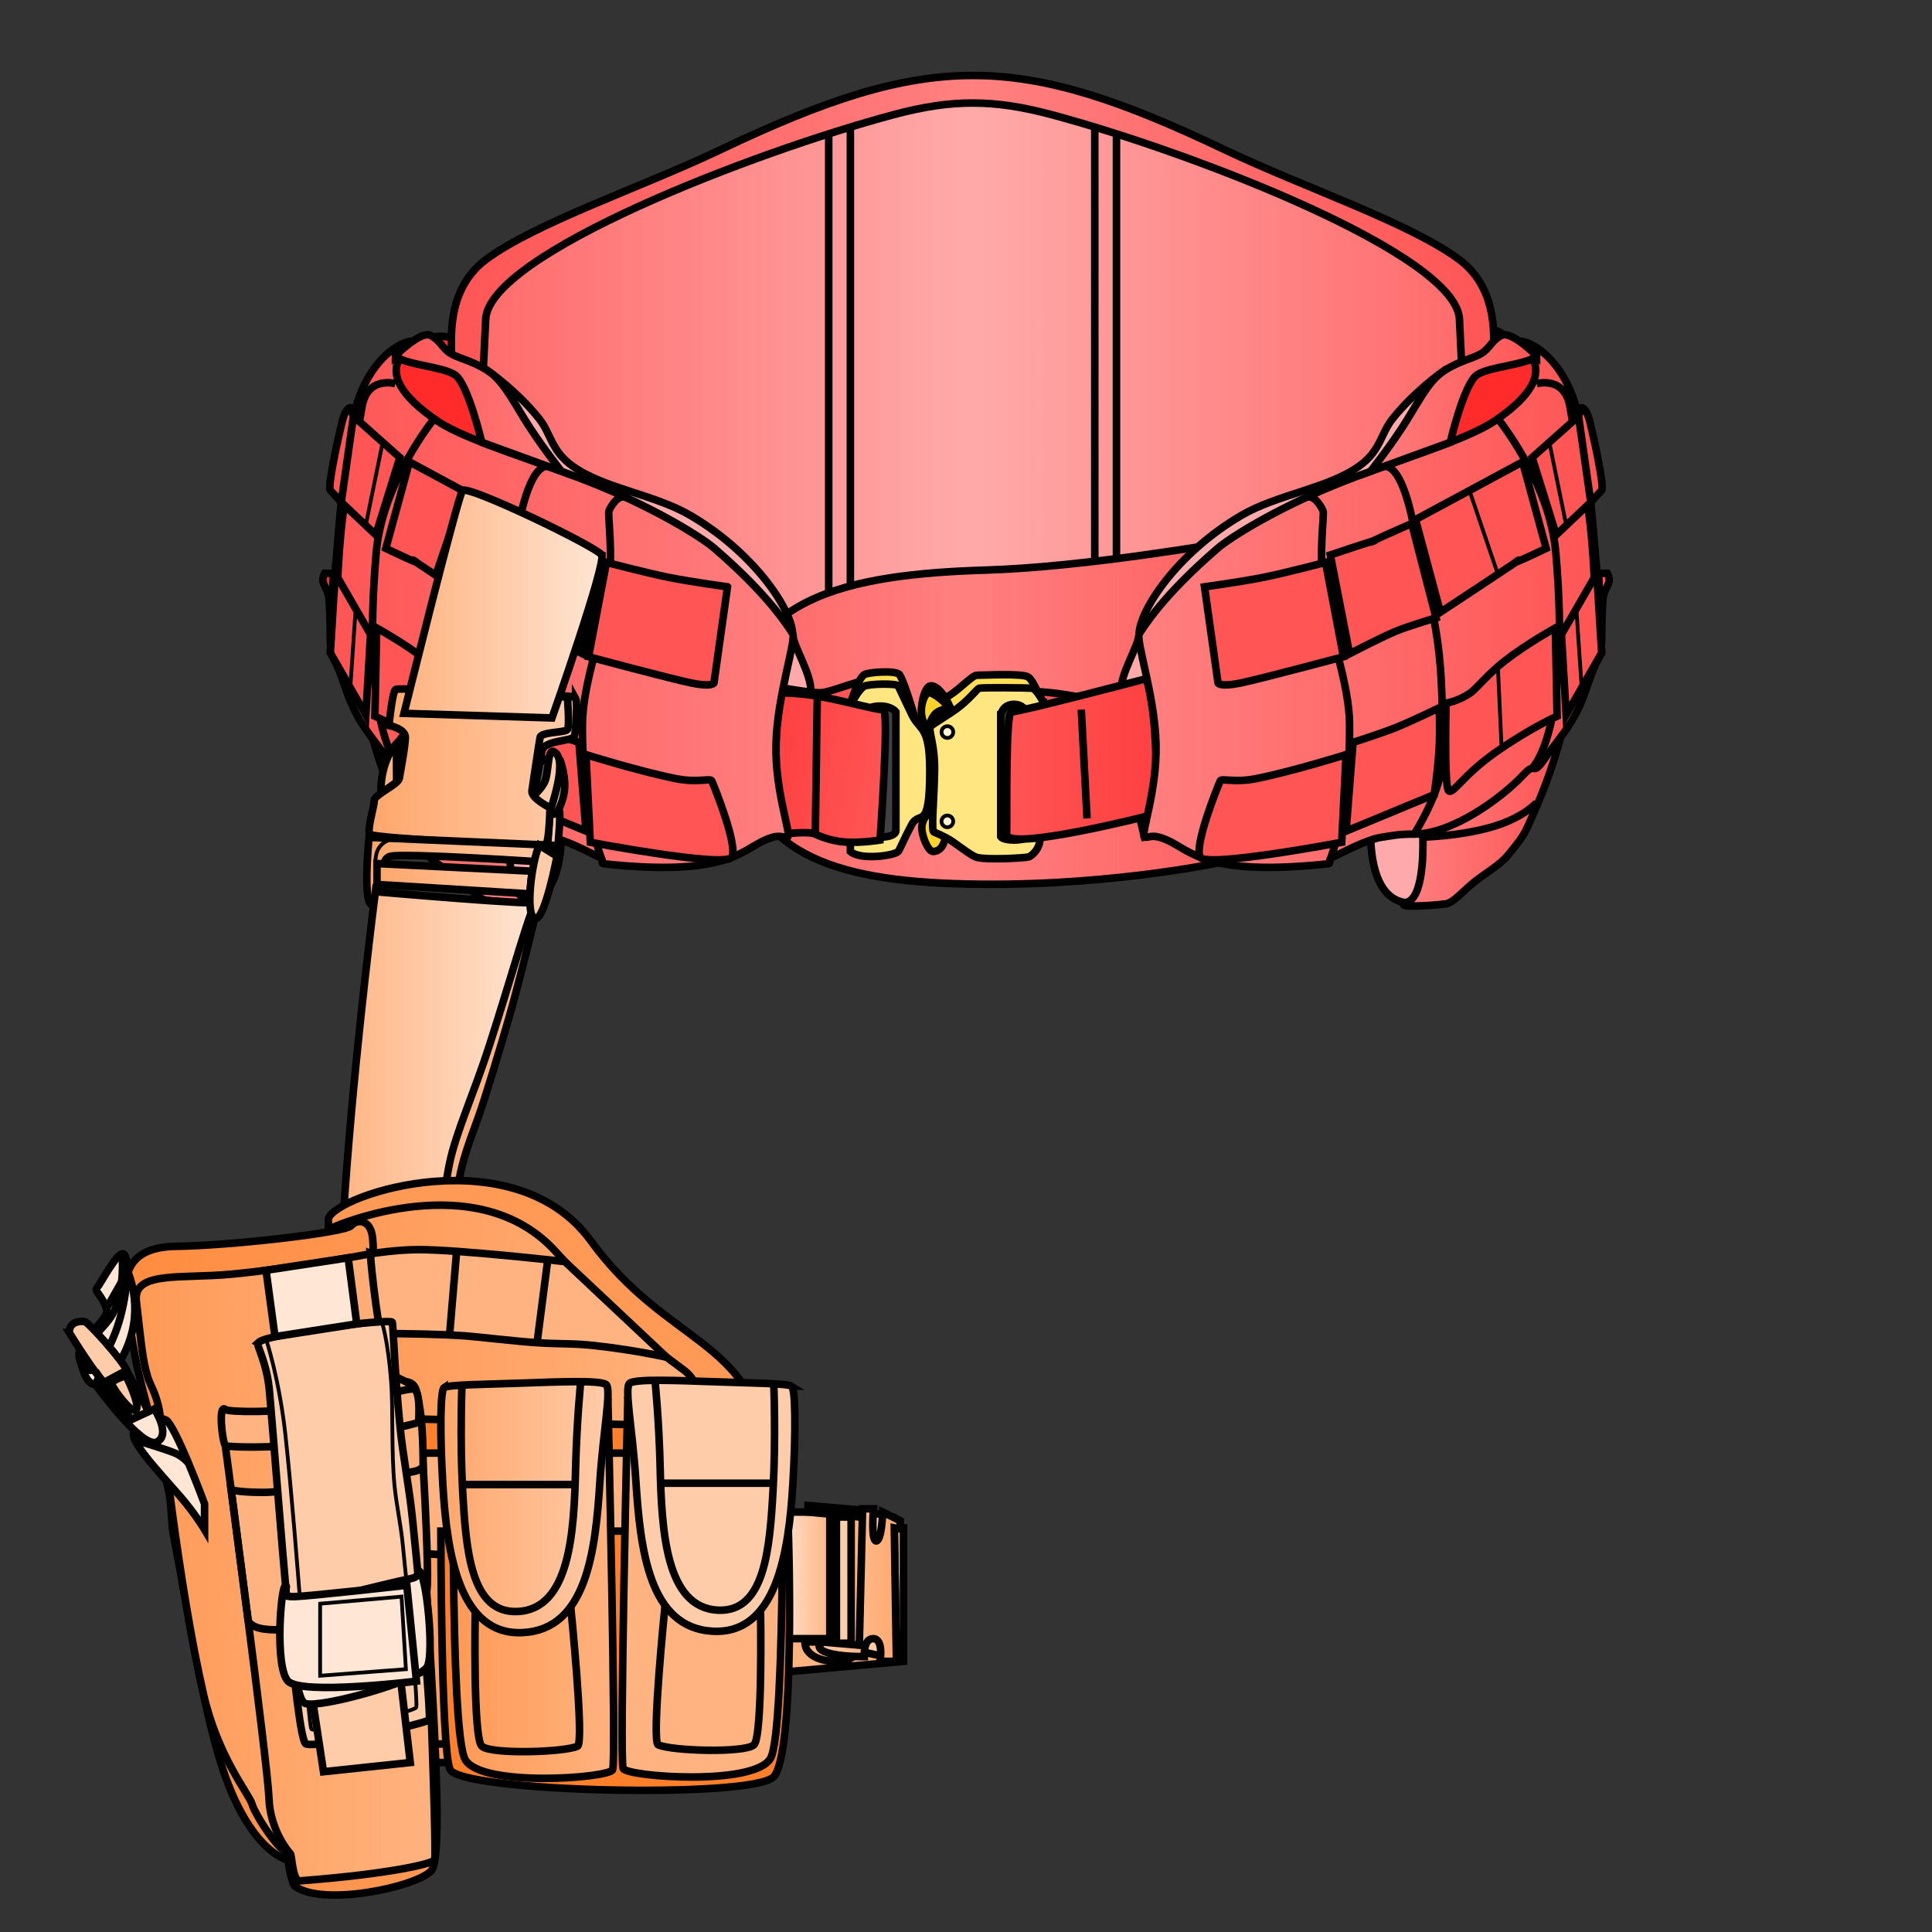 <svg xmlns="http://www.w3.org/2000/svg" xmlns:xlink="http://www.w3.org/1999/xlink" viewBox="0 0 256 256">
    <rect x="0" y="0" width="256" height="256" fill="#333333" stroke="none"/>
    <defs>
        <linearGradient id="innoGrad32">
            <stop offset="0" stop-color="#ff7f2a" stop-opacity="0"/>
            <stop offset="1" stop-color="#ff7f2a" stop-opacity=".502"/>
        </linearGradient>
        <linearGradient id="innoGrad3">
            <stop offset="0" stop-color="#ff7f2a" stop-opacity=".502"/>
            <stop offset="1" stop-color="#ff7f2a" stop-opacity="0"/>
        </linearGradient>
        <linearGradient id="innoGrad22">
            <stop offset="0" stop-color="#ff2a2a" stop-opacity=".502"/>
            <stop offset="1" stop-color="#ff2a2a" stop-opacity="0"/>
        </linearGradient>
        <linearGradient id="innoGrad2">
            <stop offset="0" stop-color="#ff2a2a" stop-opacity="0"/>
            <stop offset="1" stop-color="#ff2a2a" stop-opacity=".502"/>
        </linearGradient>
        <linearGradient id="innoGrad1">
            <stop offset="0" stop-color="#ff2a2a" stop-opacity=".502"/>
            <stop offset=".5" stop-color="#ff2a2a" stop-opacity="0"/>
            <stop offset="1" stop-color="#ff2a2a" stop-opacity=".502"/>
        </linearGradient>
        <linearGradient id="linearGradient978" x1="59.278" x2="198.468" y1="48.31" y2="48.31" gradientUnits="userSpaceOnUse" xlink:href="#innoGrad1"/>
        <linearGradient id="linearGradient1003" x1="62.244" x2="195.503" y1="48.43" y2="48.43" gradientUnits="userSpaceOnUse" xlink:href="#innoGrad1"/>
        <linearGradient id="linearGradient1026" x1="76.267" x2="178.598" y1="92.522" y2="92.522" gradientUnits="userSpaceOnUse" xlink:href="#innoGrad1"/>
        <linearGradient id="linearGradient1049" x1="132.888" x2="153.663" y1="100.516" y2="100.516" gradientUnits="userSpaceOnUse" xlink:href="#innoGrad2"/>
        <linearGradient id="linearGradient1074" x1="118.713" x2="103.343" y1="94.324" y2="91.795" gradientUnits="userSpaceOnUse" xlink:href="#innoGrad2"/>
        <linearGradient id="linearGradient1097" x1="48.521" x2="70.549" y1="108.338" y2="108.338" gradientUnits="userSpaceOnUse" xlink:href="#innoGrad22"/>
        <linearGradient id="linearGradient1128" x1="43.266" x2="105.607" y1="80.074" y2="80.074" gradientUnits="userSpaceOnUse" xlink:href="#innoGrad22"/>
        <linearGradient id="linearGradient1190" x1="185.462" x2="207.491" y1="108.807" y2="108.807" gradientUnits="userSpaceOnUse" xlink:href="#innoGrad2"/>
        <linearGradient id="linearGradient1213" x1="150.393" x2="212.734" y1="80.073" y2="80.073" gradientUnits="userSpaceOnUse" xlink:href="#innoGrad2"/>
        <linearGradient id="linearGradient1236" x1="180.091" x2="204.302" y1="53.69" y2="53.69" gradientUnits="userSpaceOnUse" xlink:href="#innoGrad2"/>
        <linearGradient id="linearGradient1259" x1="51.697" x2="75.909" y1="53.691" y2="53.691" gradientUnits="userSpaceOnUse" xlink:href="#innoGrad22"/>
        <linearGradient id="linearGradient1282" x1="48.402" x2="75.827" y1="101.647" y2="101.647" gradientUnits="userSpaceOnUse" xlink:href="#innoGrad3"/>
        <linearGradient id="linearGradient1305" x1="52.896" x2="80.281" y1="80.043" y2="80.043" gradientUnits="userSpaceOnUse" xlink:href="#innoGrad3"/>
        <linearGradient id="linearGradient1328" x1="48.104" x2="74.016" y1="115.426" y2="115.426" gradientUnits="userSpaceOnUse" xlink:href="#innoGrad3"/>
        <linearGradient id="linearGradient1366" x1="43.799" x2="71.659" y1="153.117" y2="153.117" gradientUnits="userSpaceOnUse" xlink:href="#innoGrad3"/>
        <linearGradient id="linearGradient1389" x1="49.453" x2="71.043" y1="116.436" y2="116.436" gradientUnits="userSpaceOnUse" xlink:href="#innoGrad3"/>
        <linearGradient id="linearGradient1412" x1="43.764" x2="95.451" y1="195.388" y2="195.388" gradientUnits="userSpaceOnUse" xlink:href="#innoGrad3"/>
        <linearGradient id="linearGradient1435" x1="102.88" x2="110.458" y1="208.742" y2="208.742" gradientUnits="userSpaceOnUse" xlink:href="#innoGrad32"/>
        <linearGradient id="linearGradient1481" x1="108.086" x2="119.787" y1="210.029" y2="210.029" gradientUnits="userSpaceOnUse" xlink:href="#innoGrad32"/>
        <linearGradient id="linearGradient1504" x1="16.189" x2="58.41" y1="206.483" y2="206.483" gradientUnits="userSpaceOnUse" xlink:href="#innoGrad3"/>
        <linearGradient id="linearGradient1527" x1="17.544" x2="58.139" y1="207.631" y2="207.631" gradientUnits="userSpaceOnUse" xlink:href="#innoGrad3"/>
        <linearGradient id="linearGradient1550" x1="59.54" x2="81.807" y1="210.678" y2="210.678" gradientUnits="userSpaceOnUse" xlink:href="#innoGrad3"/>
        <linearGradient id="linearGradient1573" x1="57.915" x2="81.057" y1="199.707" y2="199.707" gradientUnits="userSpaceOnUse" xlink:href="#innoGrad3"/>
    </defs>
    <g>
        <path fill="#ff2a2a" stroke="#000" stroke-miterlimit="10" d="M61.289 45.219s-3.953-1.788-5.357.53c-1.404 2.317-.638 5.846-.638 5.846l7.468.638zM194.225 44.306s3.955-1.788 5.359.53c1.406 2.317.637 5.846.637 5.846l-7.467.638z"/>
        <path fill="#ff8080" d="M196.456 86.62l1.51-39.743c-.198-1.17.937-8.346-4.604-12.476-6.533-4.875-20.574-9.552-31.146-14.589-27.214-12.965-38.979-13.201-66.688 0-10.57 5.037-24.608 9.714-31.146 14.589-5.538 4.129-4.404 11.305-4.602 12.476l1.509 39.743z"/>
        <path fill="url(#linearGradient978)" stroke="#000" stroke-miterlimit="10" d="M196.456 86.62l1.51-39.743c-.198-1.17.937-8.346-4.604-12.476-6.533-4.875-20.574-9.552-31.146-14.589-27.214-12.965-38.979-13.201-66.688 0-10.57 5.037-24.608 9.714-31.146 14.589-5.538 4.129-4.404 11.305-4.602 12.476l1.509 39.743z"/>
        <path fill="#faa" d="M62.761 83.204s.954-28.761 1.598-40.919c.458-8.627 35.402-22.109 54.094-27.103 7.645-2.043 13.193-2.043 20.838 0 18.692 4.994 53.636 18.476 54.093 27.103.645 12.158 1.602 40.919 1.602 40.919z"/>
        <path fill="url(#linearGradient1003)" stroke="#000" stroke-miterlimit="10" d="M62.761 83.204s.954-28.761 1.598-40.919c.458-8.627 35.402-22.109 54.094-27.103 7.645-2.043 13.193-2.043 20.838 0 18.692 4.994 53.636 18.476 54.093 27.103.645 12.158 1.602 40.919 1.602 40.919z"/>
        <path fill="none" stroke="#000" stroke-miterlimit="10" d="M109.808 17.735v65.469h2.87V16.84M147.938 17.735v65.469h-2.872V16.84"/>
        <path fill="#ff8080" d="M162.356 71.876s-18.435 3.254-31.618 3.658c-18.061.552-34.045 3.429-33.214 21.468.705 15.266 11.453 19.465 28.786 20.083 19.031.681 35.152-2.76 35.152-2.76z"/>
        <path fill="url(#linearGradient1026)" stroke="#000" stroke-miterlimit="10" d="M162.356 71.876s-18.435 3.254-31.618 3.658c-18.061.552-34.045 3.429-33.214 21.468.705 15.266 11.453 19.465 28.786 20.083 19.031.681 35.152-2.76 35.152-2.76z"/>
        <path fill="#faa" stroke="#000" stroke-miterlimit="10" d="M64.902 49.313s3.647 2.556 6.536 6.173c1.604 2.007 1.556 4.234 4.464 6.301 4.161 2.956 10.845 3.72 15.63 6.539 8.687 5.118 13.423 12.672 13.489 15.632.037 1.63 2.552 5.351 2.415 7.75-.521 9.065-3.11 19.212-3.11 19.212L54.8 100.64zM191.06 49.313s-3.646 2.556-6.535 6.173c-1.604 2.007-1.556 4.234-4.466 6.301-4.16 2.956-10.845 3.72-15.63 6.539-8.687 5.118-13.421 12.673-13.488 15.633-.037 1.63-2.551 5.35-2.413 7.75.521 9.065 3.108 19.212 3.108 19.212l49.527-10.28z"/>
    </g>
    <g fill="#f55" stroke="#000" stroke-miterlimit="10">
        <path d="M103.574 91.128s3.763.689 5.152.667c1.39-.022 6.48-2.267 7.179-1.702.699.564 0 18.353 0 18.353l-12.507-.933zM133.155 92.311c2.2-1.522 9.521 0 9.521 0l.437 15.748-9.376-1.235c-.001-.001-2.782-12.994-.582-14.513z"/>
    </g>
    <g stroke="#000" stroke-miterlimit="10">
        <path fill="#fd5" d="M123.206 96.592v-3.595s1.351-.055 2.584-.833c1.526-.966 3.047-2.692 3.646-2.692 1.087 0 5.949-.262 6.773.215.825.48 1.819 3.413 1.819 3.413z"/>
        <path fill="#ffd42a" d="M125.791 93.467s-1.303-2.866-2.59-2.563c-.424.101-.93 1.261-1.024 2.423-.102 1.22.22 2.444.22 2.444z"/>
        <path fill="#ffd42a" d="M122.968 91.817c-.531.244-.985 1.649-.868 2.777.13 1.265.868 2.256.868 2.256s.198-1.356.837-2.126c.641-.768 1.464-.651 1.725-.955.261-.302-1.987-2.219-2.562-1.952zM123.629 107.407s-1.331.571-1.474 2.08c-.109 1.164.834 3.361 1.474 3.342 1.466-.041 1.607-1.888 1.607-1.888z"/>
        <path fill="#ffe680" d="M138.249 93.046s-.926-1.794-1.506-1.853c-.577-.056-6.538-.115-7 0-.247.063-1.156 1.309-2.666 2.49-1.161.91-3.256 2.099-3.765 2.568-.072.068-.111.118-.112.153-.015.927.681 2.596.636 5.674-.055 3.75-.465 7.879-.116 8.163 0 0 1.495.588 2.491 1.272 1.021.704 2.581 1.921 3.226 2.096 1.275.348 6.268.104 6.903-.069.132-.036 1.277-.742 1.446-2.141.649-5.372.463-18.353.463-18.353z"/>
        <path fill="#414042" d="M132.604 94.725v16.151s.263.436 1.761.436c1.498 0 1.757-.436 1.757-.436V94.725s-.216-1.398-1.757-1.398c-1.542 0-1.761 1.398-1.761 1.398z"/>
        <circle cx="125.533" cy="97.002" r=".777" fill="#fff6d5" stroke-width=".5"/>
        <circle cx="125.53" cy="108.835" r=".777" fill="#fff6d5" stroke-width=".5"/>
        <path fill="#fd5" d="M121.362 95.581s-1.477-5.183-2.171-6.182c-.435-.622-4.252-.322-4.69 0-.913.672-1.823 3.927-1.823 3.927z"/>
        <path fill="#ffe680" d="M112.678 93.508s1.129-2.344 1.955-2.627c.824-.28 4.124-.341 4.385 0 0 0 .786 1.705 1.823 3.844 1.036 2.139 2.354 1.391 2.359 7.338.006 8.293-1.352 5.231-2.402 7.209-.988 1.854-1.63 3.418-1.78 3.558-.608.566-4.993 1.173-6.34 0z"/>
        <path fill="#414042" d="M114.501 94.324s.564-.772 2.106-.772c1.541 0 2.106.772 2.106.772v15.796s0 .801-2.106.801-2.106-.801-2.106-.801z"/>
    </g>
    <g>
        <path fill="#f55" d="M103.343 91.795s2.547-.002 5.384.515c3.641.663 7.814 1.866 8.293 1.719.853-.263-.412 17.282-.412 17.282s-2.489.424-4.697.26c-1.886-.14-3.505-.855-3.878-1.043-.81-.402-3.763-.056-3.763-.056s-.928-1.041-1.332-7.178c-.406-6.136.405-11.499.405-11.499z"/>
        <path fill="url(#linearGradient1074)" stroke="#000" stroke-miterlimit="10" d="M103.343 91.795s2.547-.002 5.384.515c3.641.663 7.814 1.866 8.293 1.719.853-.263-.412 17.282-.412 17.282s-2.489.424-4.697.26c-1.886-.14-3.505-.855-3.878-1.043-.81-.402-3.763-.056-3.763-.056s-.928-1.041-1.332-7.178c-.406-6.136.405-11.499.405-11.499z"/>
        <path fill="#414042" stroke="#000" stroke-miterlimit="10" d="M108.293 92.311l-.261 18.217"/>
        <path fill="#f55" d="M151.862 89.938s-17.035 4.476-17.838 4.386c-.803-.092-.579 13.831-.636 16.204-.06 2.375 18.938-2.47 18.938-2.47s1.108-2.952.774-9.525c-.332-6.569-1.238-8.595-1.238-8.595z"/>
        <path fill="url(#linearGradient1049)" stroke="#000" stroke-miterlimit="10" d="M151.862 89.938s-17.035 4.476-17.838 4.386c-.803-.092-.579 13.831-.636 16.204-.06 2.375 18.938-2.47 18.938-2.47s1.108-2.952.774-9.525c-.332-6.569-1.238-8.595-1.238-8.595z"/>
        <path fill="#414042" stroke="#000" stroke-miterlimit="10" d="M143.275 94.024l.765 14.422"/>
    </g>
    <g>
        <path fill="#faa" stroke="#000" stroke-miterlimit="10" d="M74.397 110.921c-.405 11.854-7.613 8.183-7.613 8.183l-2.337-12.743z"/>
        <path fill="#ff8080" d="M67.478 110.452s-.346 7.718 1.999 8.587c2.345.869-3.119.521-5.029.262-1.007-.139-2.13-1.548-3.742-2.865-1.442-1.182-3.365-2.2-4.514-3.606-2.432-2.971-2.144-2.72-3.792-6.469-1.854-4.213-3.036-8.579-3.036-8.579z"/>
        <path fill="url(#linearGradient1097)" stroke="#000" stroke-miterlimit="10" d="M67.478 110.452s-.346 7.718 1.999 8.587c2.345.869-3.119.521-5.029.262-1.007-.139-2.13-1.548-3.742-2.865-1.442-1.182-3.365-2.2-4.514-3.606-2.432-2.971-2.144-2.72-3.792-6.469-1.854-4.213-3.036-8.579-3.036-8.579z"/>
        <path fill="#ff2a2a" stroke="#000" stroke-miterlimit="10" d="M50.707 49.57l4.702-3.821s5.037 2.171 6.774 3.908c1.736 1.737 6.251 12.503 6.251 12.503l-12.852-5.905z"/>
        <path fill="#ff8080" d="M105.021 83.958c-.547-.823-3.011-4.98-10.421-11.348-1.578-1.356-7.388-5.02-15.168-8.22-7.778-3.202-17.524-5.94-21.418-8.568-10.506-7.09-2.664-10.073-3.242-10.537-.579-.462-5.679 1.357-7.757 9.147-2.079 7.791-3.242 32.073-3.242 32.073s.626.985 1.215 2.49c.603 1.538 1.178 3.624 2.201 5.556 1.241 2.349 2.811 4.032 4.168 6.021 1.659 2.432 1.08.266 2.663 1.967 3.125 3.359 9.653 7.989 14.588 7.989 2.143 0 2.53.151 4.284.407 2.019.292 5.07 1.968 6.427 2.604.935.44.121.86.752.928 16.266 1.735 18.147-1.801 21.362-3.184 1.988-.856 2.228-.233 2.894-.362.666-.13-1.669-5.936-1.503-12.376.165-6.437 2.744-13.764 2.197-14.587z"/>
        <path fill="url(#linearGradient1128)" stroke="#000" stroke-miterlimit="10" d="M105.021 83.958c-.547-.823-3.011-4.98-10.421-11.348-1.578-1.356-7.388-5.02-15.168-8.22-7.778-3.202-17.524-5.94-21.418-8.568-10.506-7.09-2.664-10.073-3.242-10.537-.579-.462-5.679 1.357-7.757 9.147-2.079 7.791-3.242 32.073-3.242 32.073s.626.985 1.215 2.49c.603 1.538 1.178 3.624 2.201 5.556 1.241 2.349 2.811 4.032 4.168 6.021 1.659 2.432 1.08.266 2.663 1.967 3.125 3.359 9.653 7.989 14.588 7.989 2.143 0 2.53.151 4.284.407 2.019.292 5.07 1.968 6.427 2.604.935.44.121.86.752.928 16.266 1.735 18.147-1.801 21.362-3.184 1.988-.856 2.228-.233 2.894-.362.666-.13-1.669-5.936-1.503-12.376.165-6.437 2.744-13.764 2.197-14.587z"/>
        <path fill="none" stroke="#000" stroke-miterlimit="10" d="M82.781 65.847s-1.021-.357-2.074 1.785c-.27.546.657 5.377-.174 11.231-.771 5.428-3.311 11.702-3.357 17.078-.099 11.513 2.629 18.111 2.63 18.111M72.991 61.939s-2.441-1.923-4.331 7.891c-.796 4.127-2.687 10.662-3.352 16.846-.745 6.938-.222 13.375-.289 14.243-.267 3.479 3.588 9.608 3.588 9.608M57.526 55.486s-6.863 8.385-7.674 17.703c-2.084 23.91 3.167 28.63 3.167 28.63M52.398 50.841s-3.833-1.113-4.457 3.242c-.305 2.12-2.033 8.871-2.779 16.616-.789 8.183-.59 17.318-.59 17.318"/>
        <path fill="#f55" stroke="#000" stroke-miterlimit="10" d="M96.396 77.763L94.602 90.5s-.211.583-3.011 0c-2.798-.586-13.604-3.475-13.604-3.475l2.372-12.503s5.315 1.391 8.164 1.966c2.849.576 7.873 1.275 7.873 1.275zM68.946 69.367l-3.233 12.504s3.552 1.036 5.384 1.796c1.833.759 6.076 2.953 6.076 2.953l2.55-13.083s-7.377-2.477-5.616-1.796c1.762.682-5.161-2.374-5.161-2.374zM68.434 68.847l-3.3 12.274s-11.677-7.694-10.247-6.832c1.43.861-3.763-1.622-3.763-1.622l3.127-11.462zM49.793 70.873l-4.577-4.331 1.618-11.387 6.143 5.471zM46.436 54.026s-.621-.133-1.133 1.969c-.512 2.101-1.928 8.541-1.531 8.973l1.443 1.574 1.619-11.387zM77.638 99.994l.579 11.616s17.847 3.385 18.736 1.993c.889-1.395-2.18-9.096-2.642-10.136-.17-.385-1.901.28-4.747-.291-4.882-.977-11.926-3.182-11.926-3.182zM65.308 93.8s-.155 2.687 0 5.423c.155 2.74.651 6.068.651 6.068l11.679 4.834-.926-11.754s-3.728-1.188-5.674-1.968c-1.943-.778-5.73-2.603-5.73-2.603zM49.909 83.204s3.682 2.039 6.6 4.287c2.311 1.777 3.877 3.786 4.631 4.305 1.706 1.173 3.242 1.368 3.242 1.368s.29 11.201-.348 11.636c-.636.433-1.922-2.162-6.508-5.326-4.587-3.163-7.848-4.574-7.848-4.574zM48.474 94.725l-4.702-8.221.648-10.536 4.678 8.104z"/>
        <path fill="#ff2a2a" stroke="#000" stroke-miterlimit="10" d="M44.179 75.968h-1.158s-.339.603-.231 1.099c.128.593.714 1.178.81 2.375.176 2.196.173 5.905.173 5.905z"/>
        <path fill="none" stroke="#000" stroke-miterlimit="10" stroke-width=".5" d="M61.289 64.997l-3.763 11.09M57.526 88.325l-.497 10.811M50.707 58.604l-2.233 10.938M47.126 80.659l-.709 10.469"/>
        <path fill="#ff8080" d="M52.398 47.138c1.184 1.215 6.136 1.389 7.873 2.519 1.737 1.128 3.563 8.947 3.563 8.947l10.562 3.847s-2.116-2.631-4.226-5.847c-1.675-2.552-3.156-5.611-4.932-7.033-2.006-1.607-4.261-1.994-5.46-2.692-1.198-.699-1.339-1.707-2.717-2.432-1.305-.689-4.663 2.691-4.663 2.691z"/>
        <path fill="url(#linearGradient1259)" stroke="#000" stroke-miterlimit="10" d="M52.398 47.138c1.184 1.215 6.136 1.389 7.873 2.519 1.737 1.128 3.563 8.947 3.563 8.947l10.562 3.847s-2.116-2.631-4.226-5.847c-1.675-2.552-3.156-5.611-4.932-7.033-2.006-1.607-4.261-1.994-5.46-2.692-1.198-.699-1.339-1.707-2.717-2.432-1.305-.689-4.663 2.691-4.663 2.691z"/>
        <path fill="none" stroke="#000" stroke-miterlimit="10" d="M52.398 106.36s1.755 2.042 6.049 3.254c4.295 1.209 9.017 1.307 9.017 1.307"/>
        <path fill="#faa" stroke="#000" stroke-miterlimit="10" d="M181.602 110.921c.407 11.854 7.612 8.183 7.612 8.183l2.336-12.743z"/>
        <path fill="#ff8080" d="M188.521 110.452s.345 7.718-1.999 8.587c-2.343.869 3.12.521 5.027.262 1.008-.139 2.134-1.548 3.745-2.865 1.442-1.182 3.366-2.2 4.516-3.606 2.43-2.971 2.142-2.72 3.79-6.469 1.855-4.213 3.037-8.579 3.037-8.579z"/>
        <path fill="url(#linearGradient1190)" stroke="#000" stroke-miterlimit="10" d="M188.532 110.921s.345 7.718-1.999 8.587c-2.343.869 3.12.521 5.027.262 1.008-.139 2.134-1.548 3.745-2.865 1.442-1.182 3.366-2.2 4.516-3.606 2.43-2.971 2.142-2.72 3.79-6.469 1.855-4.213 3.037-8.579 3.037-8.579z"/>
        <path fill="#ff2a2a" stroke="#000" stroke-miterlimit="10" d="M205.293 49.57l-4.702-3.821s-5.038 2.171-6.772 3.908c-1.738 1.737-6.255 12.503-6.255 12.503l12.854-5.905z"/>
        <path fill="#ff8080" d="M150.979 83.958c.547-.823 3.01-4.98 10.418-11.348 1.579-1.356 7.39-5.02 15.167-8.22 7.782-3.202 17.526-5.94 21.424-8.568 10.505-7.09 2.663-10.073 3.239-10.537.581-.462 5.68 1.357 7.761 9.147 2.076 7.791 3.239 32.073 3.239 32.073s-.626.985-1.217 2.49c-.602 1.538-1.176 3.624-2.196 5.556-1.243 2.349-2.813 4.032-4.168 6.021-1.66 2.432-1.082.266-2.664 1.967-3.129 3.359-9.653 7.989-14.591 7.989-2.142 0-2.529.151-4.283.407-2.019.292-5.071 1.968-6.425 2.604-.938.44-.124.86-.754.928-16.267 1.735-18.146-1.801-21.363-3.184-1.989-.856-2.227-.233-2.893-.362-.665-.13 1.668-5.936 1.503-12.376-.166-6.437-2.747-13.764-2.197-14.587z"/>
        <path fill="url(#linearGradient1213)" stroke="#000" stroke-miterlimit="10" d="M150.979 83.957c.547-.823 3.01-4.98 10.418-11.348 1.579-1.356 7.39-5.02 15.167-8.22 7.782-3.202 17.526-5.94 21.424-8.568 10.505-7.09 2.663-10.073 3.239-10.537.581-.462 5.68 1.357 7.761 9.147 2.076 7.791 3.239 32.073 3.239 32.073s-.626.985-1.217 2.49c-.602 1.538-1.176 3.624-2.196 5.556-1.243 2.349-2.813 4.032-4.168 6.021-1.66 2.432-1.082.266-2.664 1.967-3.129 3.359-9.653 7.989-14.591 7.989-2.142 0-2.529.151-4.283.407-2.019.292-5.071 1.968-6.425 2.604-.938.44-.124.86-.754.928-16.267 1.735-18.146-1.801-21.363-3.184-1.989-.856-2.227-.233-2.893-.362-.665-.13 1.668-5.936 1.503-12.376-.166-6.437-2.747-13.764-2.197-14.587z"/>
        <path fill="none" stroke="#000" stroke-miterlimit="10" d="M173.216 65.847s1.021-.357 2.076 1.785c.269.546-.657 5.377.174 11.231.77 5.428 3.311 11.702 3.357 17.078.099 11.513-2.628 18.111-2.628 18.111M183.011 61.939s2.438-1.923 4.331 7.891c.794 4.127 2.684 10.662 3.349 16.846.746 6.938.223 13.375.291 14.243.265 3.479-3.591 9.608-3.591 9.608M198.476 55.486s6.86 8.385 7.674 17.703c2.082 23.91-3.168 28.63-3.168 28.63M203.601 50.841s3.833-1.113 4.458 3.242c.303 2.12 2.031 8.871 2.777 16.617.791 8.183.591 17.318.591 17.318"/>
        <path fill="#f55" stroke="#000" stroke-miterlimit="10" d="M159.603 77.763l1.793 12.736s.213.583 3.012 0c2.801-.586 13.607-3.475 13.607-3.475l-2.374-12.502s-5.314 1.39-8.164 1.966c-2.849.576-7.874 1.275-7.874 1.275zM187.052 69.367l3.234 12.504s-3.553 1.036-5.385 1.796c-1.833.759-6.075 2.953-6.075 2.953l-2.55-13.083s7.377-2.476 5.613-1.796c-1.759.681 5.163-2.374 5.163-2.374zM187.563 68.847l3.3 12.273s11.677-7.694 10.249-6.832c-1.432.861 3.761-1.621 3.761-1.621l-3.125-11.462zM206.204 70.874l4.58-4.332-1.619-11.387-6.145 5.471zM209.563 54.026s.62-.133 1.132 1.969c.513 2.101 1.93 8.541 1.532 8.973l-1.442 1.574-1.619-11.387zM178.361 99.994l-.579 11.616s-17.848 3.385-18.735 1.993c-.89-1.395 2.176-9.096 2.642-10.136.171-.385 1.899.28 4.746-.291 4.882-.977 11.926-3.182 11.926-3.182zM190.69 93.8s.156 2.687 0 5.423c-.156 2.74-.652 6.068-.652 6.068l-11.677 4.834.925-11.754s3.729-1.188 5.674-1.968c1.943-.778 5.73-2.603 5.73-2.603zM206.09 83.204s-3.681 2.039-6.599 4.287c-2.312 1.777-3.878 3.786-4.633 4.305-1.703 1.173-3.241 1.368-3.241 1.368s-.288 11.201.348 11.636c.637.433 1.921-2.162 6.511-5.326 4.585-3.163 7.848-4.574 7.848-4.574zM207.523 94.725l4.704-8.221-.649-10.535-4.678 8.103zM211.822 75.969h1.158s.339.602.229 1.099c-.128.594-.713 1.178-.811 2.375-.176 2.196-.173 5.905-.173 5.905z"/>
        <path fill="none" stroke="#000" stroke-miterlimit="10" stroke-width=".5" d="M194.709 64.997l3.767 11.09M198.476 88.325l.494 10.811M205.293 58.604l2.23 10.938M208.872 80.659l.71 10.469"/>
        <path fill="#ff8080" d="M203.601 47.138c-1.184 1.215-6.135 1.389-7.873 2.519-1.735 1.128-3.563 8.947-3.563 8.947l-10.563 3.847s2.114-2.631 4.228-5.847c1.675-2.552 3.156-5.611 4.931-7.033 2.007-1.607 4.26-1.994 5.459-2.692 1.199-.698 1.341-1.707 2.719-2.432 1.304-.689 4.662 2.691 4.662 2.691z"/>
        <path fill="url(#linearGradient1236)" stroke="#000" stroke-miterlimit="10" d="M203.601 47.138c-1.184 1.215-6.135 1.389-7.873 2.519-1.735 1.128-3.563 8.947-3.563 8.947l-10.563 3.847s2.114-2.631 4.228-5.847c1.675-2.552 3.156-5.611 4.931-7.033 2.007-1.607 4.26-1.994 5.459-2.692 1.199-.698 1.341-1.707 2.719-2.432 1.304-.689 4.662 2.691 4.662 2.691z"/>
        <path fill="none" stroke="#000" stroke-miterlimit="10" d="M203.601 106.36s-1.756 2.042-6.05 3.254c-4.294 1.209-9.019 1.307-9.019 1.307"/>
    </g>
    <g>
        <path fill="#ffb380" stroke="#000" stroke-miterlimit="10" d="M119.719 205.116v15.021l-30.041 2.699 3.39-21.829zM53.059 97.995s-1.182.908-1.952 3.032c-.771 2.125-.625 4.078-.625 4.078l2.077-1.471s-.039-3.191-.007-3.557c.032-.364.507-2.082.507-2.082z"/>
        <path fill="#fca" stroke="#000" stroke-miterlimit="10" d="M54.36 99.933s-.978-3.166-1.301-1.938c-.321 1.225-.362 6.347-.362 6.347z"/>
        <path fill="#58595b" stroke="#000" stroke-miterlimit="10" d="M72.73 100.585s-.863-.182-1.487.963c-.627 1.146-1.49 4.491-1.49 4.491l1.49 1.125 1.916-2.06z"/>
        <path fill="#fca" stroke="#000" stroke-miterlimit="10" d="M72.581 111.999l1.229 1.454s.367-3.598.367-5.641c0-1.108-1.306-.793-1.306-.793z"/>
        <path fill="#fca" stroke="#000" stroke-linejoin="bevel" stroke-miterlimit="10" d="M74.176 100.573s.755 2.023.645 3.837c-.109 1.814-1.083 3.402-1.083 3.402l-2.284.434z"/>
        <path fill="#fca" stroke="#000" stroke-miterlimit="10" d="M73.303 99.57c2.169.796-.379 7.631-.452 8.138-.072.505-3.741-.979-3.451-1.413.186-.281 1.706-.721 2.748-2.636.564-1.041.391-4.368 1.155-4.089z"/>
        <path fill="#fca" stroke="#000" stroke-miterlimit="10" d="M76.267 92.522c.273.487.056 4.322-.163 5.034-.216.712-4.106.463-4.325 1.998-.216 1.535-1.585 8.691-1.585 8.691l-2.927-1.081 4.187-14.968s4.542-.163 4.813.326z"/>
        <path fill="#fca" d="M52.409 91.352c-.435.356-.869 4.773-.869 4.773s2.17.417 2.17 1.57-.65 4.55-.795 5.419c-.145.867-3.326 2.168-3.326 2.964 0 .796-1.012 3.977-.578 4.482.434.505 22.772 1.736 23.279 1.374.508-.361.581-4.916.581-4.916s-2.54-1.243-2.388-2.242c.154-1 .94-6.353 1.086-7.081.144-.727 3.288-.605 3.613-1.019.327-.412 0-4.314 0-4.314s-22.341-1.364-22.773-1.01z"/>
        <path fill="url(#linearGradient1282)" stroke="#000" stroke-miterlimit="10" d="M52.409 91.353c-.435.356-.869 4.773-.869 4.773s2.17.417 2.17 1.57-.65 4.55-.795 5.419c-.145.867-3.326 2.168-3.326 2.964 0 .796-1.012 3.977-.578 4.482.434.505 22.772 1.736 23.279 1.374.508-.361.581-4.916.581-4.916s-2.54-1.243-2.388-2.242c.154-1 .94-6.353 1.086-7.081.144-.727 3.288-.605 3.613-1.019.327-.412 0-4.314 0-4.314s-22.341-1.364-22.773-1.01z"/>
        <path fill="#ffe6d5" d="M61.289 64.997c-.651.795-7.759 29.526-7.759 29.526l19.613.609s7.231-20.513 6.581-21.595c-.651-1.085-17.783-9.335-18.435-8.54z"/>
        <path fill="url(#linearGradient1305)" stroke="#000" stroke-miterlimit="10" d="M61.289 64.997c-.651.795-7.759 29.526-7.759 29.526l19.613.609s7.231-20.513 6.581-21.595c-.651-1.085-17.783-9.335-18.435-8.54z"/>
        <path fill="#fca" d="M48.901 110.958s-1.048 10.409.795 8.784.125-5.855 2.07-6.29c1.943-.434 20.013.759 20.013.759l1.364-2.213z"/>
        <path fill="url(#linearGradient1328)" stroke="#000" stroke-miterlimit="10" d="M48.901 110.958s-1.048 10.409.795 8.784.125-5.855 2.07-6.29c1.943-.434 20.013.759 20.013.759l1.364-2.213z"/>
        <path fill="none" stroke="#000" stroke-miterlimit="10" stroke-width=".5" d="M50.257 118.969s-.988-4.62-.235-6.276c.752-1.653 2.674-1.572 2.674-1.572"/>
        <path fill="#fca" d="M49.953 117.197v-2.769l20.542 1.01-.289 3.003z"/>
        <path fill="url(#linearGradient1389)" stroke="#000" stroke-miterlimit="10" d="M49.953 114.428l20.542 1.01-.289 3.003-20.253-1.244z"/>
        <path fill="#ffb380" stroke="#000" stroke-miterlimit="10" d="M71.163 120.32s-1.114 4.889-3.138 12.437c-.491 1.829-2.118 7.478-3.977 13.305-1.093 3.423-2.508 6.44-3.172 10.048-2.878 15.559-2.611 31.6-2.611 31.6l-10.99-1.016 3.944-67.314z"/>
        <path fill="#ffe6d5" d="M49.739 118.152s22.321 1.952 21.394 1.373c-.541-.338-3.355 9.945-6.29 19.016-2.1 6.494-4.419 11.468-5.279 15.617-2.058 9.941-2.528 33.402-2.528 33.402l-12.728.54s.272-15.711 1.665-33.654c1.394-17.94 3.766-36.294 3.766-36.294z"/>
        <path fill="url(#linearGradient1366)" stroke="#000" stroke-miterlimit="10" d="M49.739 118.152s22.321 1.952 21.394 1.373c-.541-.338-3.355 9.945-6.29 19.016-2.1 6.494-4.419 11.468-5.279 15.617-2.058 9.941-2.528 33.402-2.528 33.402l-12.728.54s.272-15.711 1.665-33.654c1.394-17.94 3.766-36.294 3.766-36.294z"/>
        <path fill="#fca" stroke="#000" stroke-miterlimit="10" d="M73.809 113.453s-1.661 8.785-2.964 8.242c-1.302-.542-.367-7.634.608-9.695z"/>
        <path fill="#f95" stroke="#000" stroke-miterlimit="10" d="M43.515 161.461c1.085-3.253 24.727-10.843 34.776 2.965 10.051 13.808 21.474 12.939 23.427 28.121 1.952 15.184-.363 40.997-.363 40.997h-57.84z"/>
        <path fill="#ffb380" d="M44.309 162.544s18.796-8.229 29.284 3.257c10.699 11.715 9.903 10.338 17.134 15.831 7.884 5.991 2.314 49.454 2.314 49.454H53.419z"/>
        <path fill="url(#linearGradient1412)" stroke="#000" stroke-miterlimit="10" d="M44.309 162.544s18.796-8.229 29.284 3.257c10.699 11.715 9.903 10.338 17.134 15.831 7.884 5.991 2.314 49.454 2.314 49.454H53.419z"/>
        <path fill="#ffb380" stroke="#000" stroke-miterlimit="10" d="M74.849 167.172s-14.055-1.59-19.333-1.59c-5.276 0-12.001 1.59-12.001 1.59v9.545s11.65-.159 18.075.288c1.684.118 6.488.706 9.573.911 3.157.211 4.611.045 7.708.391 5.414.605 9.459 1.531 9.459 1.531z"/>
        <path fill="#58595b" stroke="#000" stroke-miterlimit="10" d="M60.505 165.811l-.936 11.079M72.582 166.926l-1.419 10.99"/>
        <path fill="#ffe6d5" d="M103.38 200.355h6.578v16.775h-6.578z"/>
        <path fill="url(#linearGradient1435)" stroke="#000" stroke-miterlimit="10" d="M103.38 200.355h6.578v16.775h-6.578z"/>
        <path fill="#ffb380" stroke="#000" stroke-miterlimit="10" d="M111.801 218.502l-.323-18.147h3.326l-.868 18.497z"/>
        <path fill="#fca" stroke="#000" stroke-miterlimit="10" d="M107.066 200.355v-.869l6.796.58v.941z"/>
        <path fill="#ffb380" stroke="#000" stroke-miterlimit="10" d="M108.803 217.563h-2.133s-.218 1.309 1.554 2.098c1.773.789 3.977.361 3.977.361l1.663-.941s-1.663.941-4.481-.229c-1.425-.594-.58-1.289-.58-1.289zM118.768 219.512l-.27-17.061h1.221v17.061z"/>
        <path fill="#fca" stroke="#000" stroke-miterlimit="10" d="M115.091 200.355l-.94 18.497 2.966.66 1.156-18.505zM110.827 201.007h1.953v16.729h-1.953z"/>
        <path fill="#fca" d="M108.803 217.563l-.213.662s-.127.541 1.674.934c1.8.393 4.25.354 4.25.354s-.142-2.453 1.229-2.381c1.375.07.871 3.003.871 3.003h2.166l-.28-17.683.789.144v-1.083l-2.317-1.156s-.142 3.83-.867 3.83c-.721 0-.361-4.262-.361-4.262h-1.446l-.433 18.072z"/>
        <path fill="url(#linearGradient1481)" stroke="#000" stroke-miterlimit="10" d="M108.801 217.562l-.213.662s-.127.541 1.674.934c1.8.393 4.25.354 4.25.354s-.142-2.453 1.229-2.381c1.375.07.871 3.003.871 3.003h2.166l-.28-17.683.789.144v-1.083l-2.317-1.156s-.142 3.83-.867 3.83c-.721 0-.361-4.262-.361-4.262h-1.446l-.433 18.072z"/>
        <path fill="#ff7f2a" stroke="#000" stroke-miterlimit="10" d="M101.718 196.74l-.633-7.488-57.57-1.543v7.008z"/>
        <path fill="#ffb380" stroke="#000" stroke-miterlimit="10" d="M101.718 208.309v-15.762H43.515v12.652z"/>
        <path fill="#58595b" stroke="#000" stroke-miterlimit="10" d="M67.302 215.855l-1.377 9.874"/>
        <path fill="#f95" d="M16.693 170.136c.145-2.315 1.3-4.919 6.651-4.989 7.09-.095 22.413-1.81 23.21-2.747.797-.942 2.602-.796 2.819 1.663.216 2.457-.048 1.184-.313 2.072-.051.174.713 11.324 2.317 15.518 1.079 2.824 3.884-.441 3.997 4.17.578 23.814 4.082 59.757 1.736 62.102-2.169 2.17-14.316 4.7-18.004 2.028-.541-.393-.94-3.471-.94-3.471s-5.511-1.068-9.253-14.024c-2.375-8.227-3.956-18.932-5.929-29.066-.338-1.734-.22-3.877-.579-5.564-1.48-6.969-3.531-13.01-4.482-17.988-1.067-5.572-1.257-9.275-1.23-9.704z"/>
        <path fill="url(#linearGradient1504)" stroke="#000" stroke-miterlimit="10" d="M16.693 170.136c.145-2.315 1.3-4.919 6.651-4.989 7.09-.095 22.413-1.81 23.21-2.747.797-.942 2.602-.796 2.819 1.663.216 2.457-.048 1.184-.313 2.072-.051.174.713 11.324 2.317 15.518 1.079 2.824 3.884-.441 3.997 4.17.578 23.814 4.082 59.757 1.736 62.102-2.169 2.17-14.316 4.7-18.004 2.028-.541-.393-.94-3.471-.94-3.471s-5.511-1.068-9.253-14.024c-2.375-8.227-3.956-18.932-5.929-29.066-.338-1.734-.22-3.877-.579-5.564-1.48-6.969-3.531-13.01-4.482-17.988-1.067-5.572-1.257-9.275-1.23-9.704z"/>
        <path fill="#ffb380" d="M49.06 166.135s-9.62 1.859-18.34 2.697c-6.694.646-13.125-.475-12.654 3.588.746 6.431.828 7.756 1.519 10.078.314 1.056 1.075 2.054 1.519 4.338.282 1.455 2.449 22.816 5.861 37.664 1.941 8.447 6.064 13.205 6.453 14.606.337 1.225 3.664 6.579 5.039 6.506.237-.011.251 3.694 1.299 3.611 12.149-.938 17.665-2.315 17.835-2.783.171-.468-.171-10.822-.171-10.822s-.674-22.173-1.324-32.657c-.226-3.641.429-13.37-.783-17.975-.737-2.8-3.519-1.485-4.21-4.656-1.446-6.642-2.043-14.195-2.043-14.195z"/>
        <path fill="url(#linearGradient1527)" stroke="#000" stroke-miterlimit="10" d="M49.06 166.135s-9.62 1.859-18.34 2.697c-6.694.646-13.125-.475-12.654 3.588.746 6.431.828 7.756 1.519 10.078.314 1.056 1.075 2.054 1.519 4.338.282 1.455 2.449 22.816 5.861 37.664 1.941 8.447 6.064 13.205 6.453 14.606.337 1.225 3.664 6.579 5.039 6.506.237-.011.251 3.694 1.299 3.611 12.149-.938 17.665-2.315 17.835-2.783.171-.468-.171-10.822-.171-10.822s-.674-22.173-1.324-32.657c-.226-3.641.429-13.37-.783-17.975-.737-2.8-3.519-1.485-4.21-4.656-1.446-6.642-2.043-14.195-2.043-14.195z"/>
        <path fill="#ffb380" stroke="#000" stroke-miterlimit="10" d="M54.931 184.088c-.455-.341-6.188 1.427-12.511 2.314-5.741.803-12.122.736-12.569.359-.938-.795-.433 4.121 0 4.775.17.25 6.478.369 11.207-.22 7.402-.922 14.392-2.817 14.392-2.817s.349-3.761-.519-4.411zM30.625 197.371s.628.364 4.289.379c2.959.012 15.396-1.891 19.882-2.76 1.063-.207 1.277-.709 1.277-.709s.916 15.822.435 16.625c-.483.8-21.672 7.811-23.625 3.837z"/>
        <path fill="#fca" stroke="#000" stroke-miterlimit="10" d="M34.188 177.916c1.302-1.275 17.424-3.219 17.787-2.721.122.166.262 6.002 1.04 13.912.371 3.77 1.199 7.893 1.635 12.115 1.366 13.204 2.446 26.458 2.227 26.675-.433.438-14.591 3.767-16.326 3.188-1.35-.453-3.634-32.777-4.844-46.707-.339-3.928-1.803-6.183-1.519-6.462z"/>
        <path fill="none" stroke="#000" stroke-miterlimit="10" stroke-width=".5" d="M35.25 177.434s1.77 5.266 2.589 12.871c1.643 15.204 3.002 38.486 3.434 38.822.653.509 13.449-2.17 13.882-2.891.196-.322-.659-10.572-1.806-21.762-.264-2.582-.84-5.154-1.085-7.734-.414-4.344-.169-10.084-.432-13.594-.421-5.625-1.229-7.951-1.229-7.951"/>
        <path fill="none" stroke="#000" stroke-miterlimit="10" d="M29.851 191.537s5.631 42.21 5.786 46.7c.152 4.491 2.82 7.375 2.82 7.375"/>
        <path fill="#fca" stroke="#000" stroke-miterlimit="10" d="M53.119 222.836l-11.698 2.459 1.445 9.469 11.495-1.22z"/>
        <path fill="#ffe6d5" stroke="#000" stroke-miterlimit="10" d="M55.518 208.158c-.248-.084.297.739-1.084 1.015-3.999.802-12.645 3.217-13.883 2.896-1.663-.436-2.022 13.004-.072 13.66 1.952.653 15.269-3.004 16.167-4.936.896-1.932-.158-12.32-1.128-12.635z"/>
        <path fill="#ffe6d5" stroke="#000" stroke-miterlimit="10" d="M37.84 210.127c.616.132-1.554 1.504 1.194 1.434 1.885-.049 14.871-1.497 14.873-1.497l1.278 12.703s-15.21 1.878-17.019 0c-1.807-1.878-.941-12.769-.326-12.64z"/>
        <path fill="none" stroke="#000" stroke-miterlimit="10" stroke-width=".5" d="M53.204 211.561l-10.784.938v9.545l11.363-.868z"/>
        <path fill="#ffe6d5" stroke="#000" stroke-miterlimit="10" d="M35.25 168.322l10.883-1.657 1.141 8.754-10.835 1.692zM21.899 188.101c1.229.397 5.206 11.171 5.206 11.171v3.399s-1.258-2.117-3.254-4.411c-3.042-3.498-7.147-7.793-5.98-8.67 1.931-1.453 2.8-1.889 4.028-1.489z"/>
        <path fill="#ffe6d5" stroke="#000" stroke-miterlimit="10" d="M17.871 190.789s4.295 1.313 5.33 1.758c1.037.445 1.77 1.306 1.77 1.306M10.5 179.309s.376 3.313 1.66 4.035c1.284.725 4.763-3.005 5.546-7.859.785-4.853-1.469-8.458-1.469-8.458l-1.287 8.214z"/>
        <path fill="#ffe6d5" stroke="#000" stroke-miterlimit="10" stroke-width=".5" d="M11.272 179.838c.36.355 1.984-.771 2.833-2.182.849-1.413.926-3.109.926-3.109s-.833 1.338-1.919 2.677c-.928 1.143-2.173 2.29-1.84 2.614z"/>
        <path fill="#ffe6d5" stroke="#000" stroke-miterlimit="10" d="M12.861 170.639c.412-.46 2.412-4.311 3.326-4.504 1.045-.223.835 4.861-.434 9.061-.96 3.175-3.084 7.035-4.121 6.289-3.831-2.748 3.139-6.215 2.473-8.096-.664-1.879-1.653-2.285-1.244-2.75zM14.105 173.389l2.664-4.701"/>
        <path fill="none" stroke="#000" stroke-miterlimit="10" d="M16.188 166.135s.503 5.753-1.736 8.708c-1.381 1.822-3.791 3.883-3.791 3.883"/>
        <path fill="#fca" stroke="#000" stroke-miterlimit="10" d="M9.175 176.568c0-1.516 1.551-1.535 2.041-1.454.49.081 5.197 5.33 5.553 6.466.358 1.134-1.652 2.067-2.583 1.855-.932-.214-5.011-6.867-5.011-6.867z"/>
        <path fill="#fca" stroke="#000" stroke-miterlimit="10" d="M13.666 183.246l3.103-1.666 2.914 5.469-2.266 1.052z"/>
        <path fill="#ffe6d5" stroke="#000" stroke-miterlimit="10" d="M14.186 184.045l3.231 4.056 3.037-1.409s2.268 3.446.316 4.385c-1.952.939-8.125-7.609-8.125-7.609l.48-1.053z"/>
        <path fill="#fca" stroke="#000" stroke-miterlimit="10" d="M16.69 182.296s1.904 3.778 1.352 4.483c-.553.708-3.058-2.768-3.215-3.344-.157-.576 1.863-1.139 1.863-1.139z"/>
        <path fill="#ff7f2a" stroke="#000" stroke-miterlimit="10" d="M58.415 202.883s.014 28.497 1.197 31.543c1.185 3.042 39.905 3.932 42.869 1.037 2.967-2.899 1.981-32.58 1.981-32.58z"/>
        <path fill="#ffb380" d="M80.555 185.716s1.129 47.692.621 48.791c-.507 1.102-17.42 2.371-19.533-1.354-2.114-3.718-1.528-47.438-1.528-47.438h20.44z"/>
        <path fill="url(#linearGradient1550)" stroke="#000" stroke-miterlimit="10" d="M80.555 185.716s1.129 47.692.621 48.791c-.507 1.102-17.42 2.371-19.533-1.354-2.114-3.718-1.528-47.438-1.528-47.438h20.44z"/>
        <path fill="none" stroke="#000" stroke-miterlimit="10" d="M62.969 213.544s-.312 16.738.872 17.836c1.184 1.101 10.882.82 12.683 0 .933-.422-.901-18.48-.901-18.48z"/>
        <path fill="#fca" d="M58.852 183.854c.605-.388 5.397-.409 10.458-.591 4.86-.18 10.008-.375 10.959.164.828.469-.347 6.136-.783 12.943-.588 9.193-1.77 19.52-10.198 19.957-8.356.435-10.056-10.263-10.606-19.534-.413-7-.341-12.611.17-12.939z"/>
        <path fill="url(#linearGradient1573)" stroke="#000" stroke-miterlimit="10" d="M58.852 183.854c.605-.388 5.397-.409 10.458-.591 4.86-.18 10.008-.375 10.959.164.828.469-.347 6.136-.783 12.943-.588 9.193-1.77 19.52-10.198 19.957-8.356.435-10.056-10.263-10.606-19.534-.413-7-.341-12.611.17-12.939z"/>
        <path fill="none" stroke="#000" stroke-miterlimit="10" d="M61.213 183.539s-.286 7.242.092 14.016c.439 7.874 1.086 16.252 7.272 15.98 6.958-.306 7.491-10.51 7.694-19.024.146-6.157.677-11.435.677-11.435M61.26 196.711h14.949"/>
        <path fill="#ffb380" stroke="#000" stroke-miterlimit="10" d="M83.186 185.536s-1.128 47.695-.62 48.794c.506 1.102 17.42 2.367 19.536-1.351 2.112-3.723 1.527-47.443 1.527-47.443z"/>
        <path fill="none" stroke="#000" stroke-miterlimit="10" d="M100.774 213.365s.312 16.735-.871 17.837c-1.187 1.098-10.885.819-12.685 0-.932-.421.904-18.481.904-18.481z"/>
        <path fill="#fca" stroke="#000" stroke-miterlimit="10" d="M104.891 183.675c-.603-.386-5.398-.407-10.458-.593-4.859-.174-10.007-.372-10.959.168-.828.469.348 6.133.781 12.941.59 9.195 1.771 19.52 10.199 19.957 8.355.434 10.057-10.26 10.605-19.533.415-7.006.34-12.612-.168-12.94z"/>
        <path fill="none" stroke="#000" stroke-miterlimit="10" d="M102.53 183.361s.286 7.244-.093 14.014c-.44 7.875-1.087 16.254-7.271 15.984-6.96-.309-7.492-10.514-7.696-19.031-.147-6.154-.678-11.432-.678-11.432M102.481 196.531H87.534"/>
    </g>
</svg>
